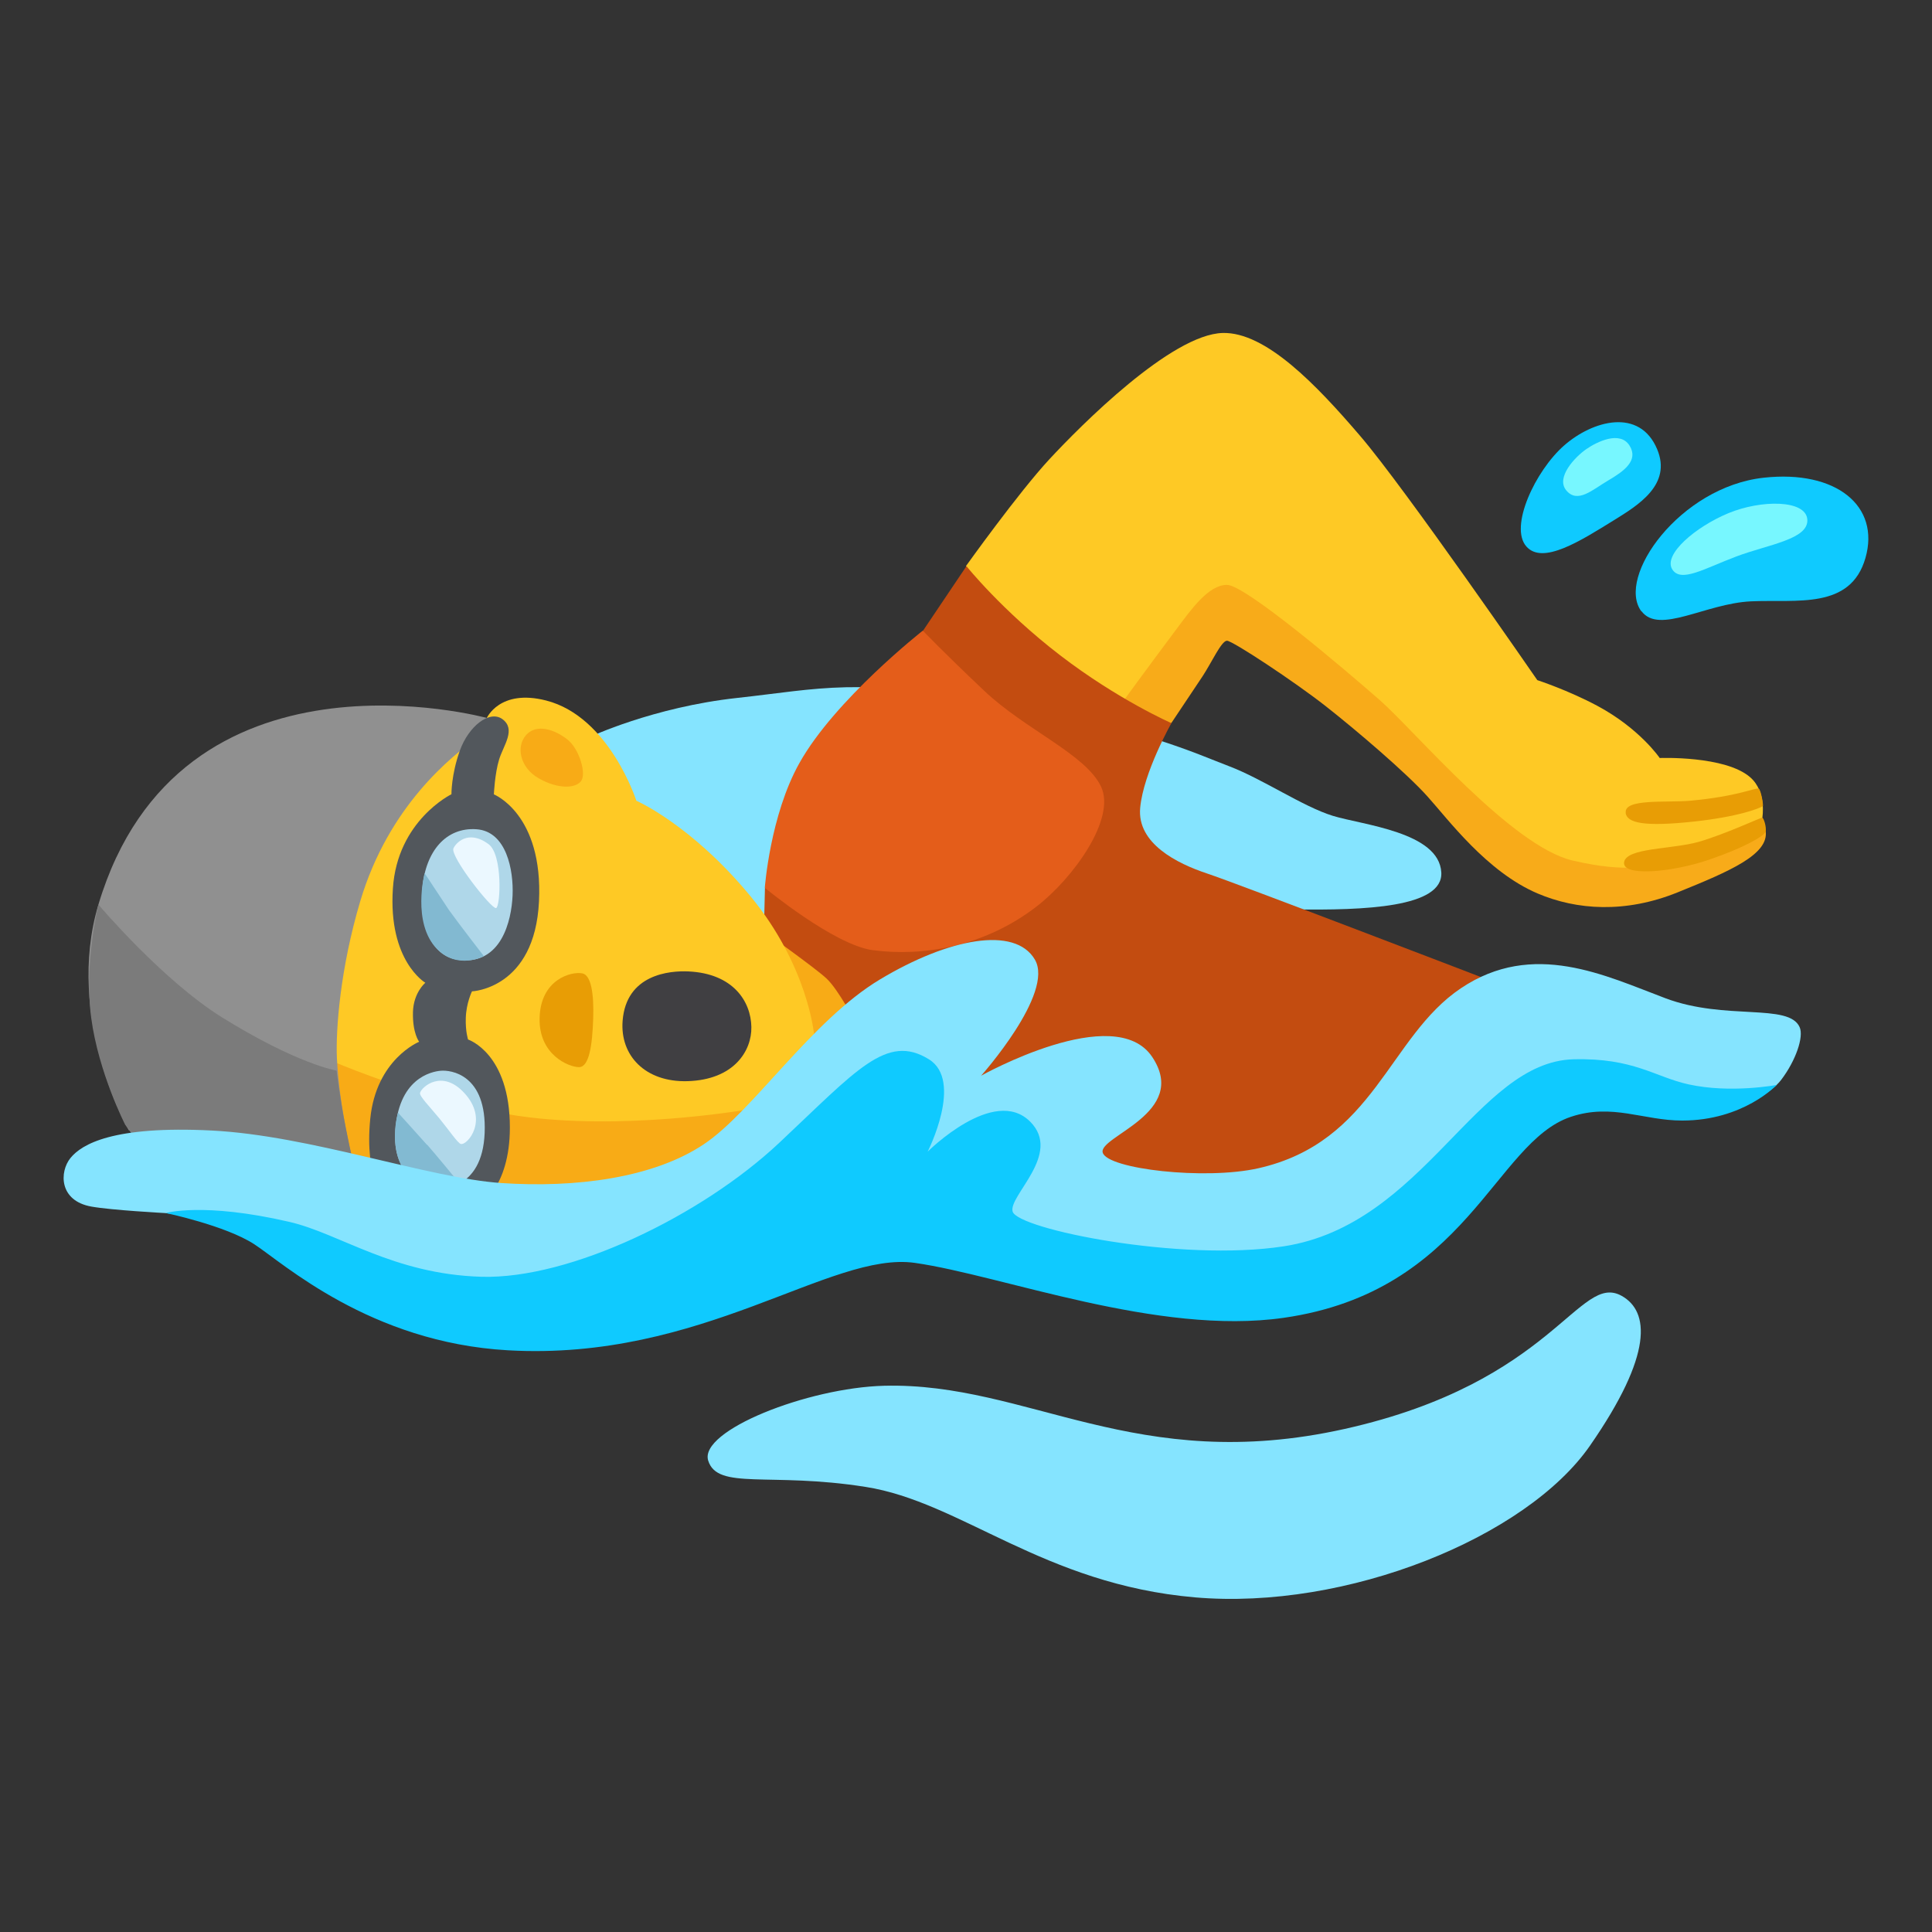 <?xml version="1.0" encoding="utf-8"?>
<!-- Generator: Adobe Illustrator 26.3.1, SVG Export Plug-In . SVG Version: 6.00 Build 0)  -->
<svg version="1.1" id="a" xmlns="http://www.w3.org/2000/svg" xmlns:xlink="http://www.w3.org/1999/xlink" x="0px" y="0px"
	 viewBox="0 0 128 128" style="enable-background:new 0 0 128 128;" xml:space="preserve">
<rect x="0" y="0" width="128" height="128" fill="#333333" stroke="none"/>
<path style="fill:#85E4FF;" d="M39.05,48.84c0,0,4.21-1.99,9.79-2.6c5.58-0.61,7.8-1.38,17.36,0.31s13,3.37,15.22,4.21
	s4.9,2.68,6.88,3.29s7.04,1.07,7.19,3.75c0.13,2.32-5.05,2.52-9.79,2.45S48.98,61.4,48.98,61.4l-8.49-6.73l-1.45-5.81L39.05,48.84z"
	/>
<polygon style="fill:#F8AB16;" points="50.64,62.57 53,61.91 59.9,66.25 52.34,69.4 "/>
<path style="fill:#F8AB19;" d="M70.89,46.95l6.71,0.96l2.07-3.1c0.59-0.89,1.25-2.36,1.62-2.36s4.5,2.73,6.56,4.35
	s5.3,4.39,6.7,5.94s3.94,5.01,7.31,6.45c2.6,1.11,5.83,1.33,9.29-0.07s6.05-2.51,5.83-4.06s-8.26-3.02-8.26-3.02L80.4,30.36
	L70.89,46.95L70.89,46.95z"/>
<path style="fill:#FEC925;" d="M74.26,46.67c0,0,1.7-2.34,3.61-4.89c1.08-1.45,2.2-3.03,3.42-3.03s7.85,5.64,10.13,7.64
	s8.71,9.67,12.76,10.62c3.76,0.88,5.06,0.27,5.06,0.27l7.66-2.61l-0.14-0.5c0,0,0.3-1.71-0.8-2.67c-1.66-1.45-6-1.28-6-1.28
	s-1.31-1.94-4.12-3.45c-1.94-1.04-3.99-1.71-3.99-1.71S93.08,32.34,90.13,28.9c-2.94-3.44-6.28-6.91-9.12-6.84
	c-3.41,0.09-9.42,6.14-11.48,8.36S64,37.5,64,37.5l1.3,5.95l8.94,3.22L74.26,46.67z"/>
<g>
	<path style="fill:#E89D05;" d="M107.7,53.85c0.09,0.67,1.19,0.94,4.53,0.58c2.96-0.32,4.35-0.88,4.56-1.02
		c0.06-0.04-0.13-1.11-0.27-1.16c-0.23-0.08-1.35,0.51-4.54,0.8c-1.54,0.14-4.4-0.16-4.27,0.8H107.7z"/>
	<path style="fill:#E89D05;" d="M107.6,57.13c-0.13,0.96,3.15,0.67,5.59-0.16s3.73-1.61,3.79-1.88s-0.11-0.86-0.22-0.92
		c-0.06-0.03-2.51,1.12-4.24,1.61S107.73,56.16,107.6,57.13z"/>
</g>
<path style="fill:#C34C10;" d="M59.53,51.82l-8.85,7.01l-0.07,2.88c0,0,3.32,2.36,4.13,3.1s1.99,3.02,1.99,3.02l16.96,11.36h16.82
	l7.6-14.46c0,0-16.15-6.2-18.14-6.86s-4.65-1.99-4.43-4.35s2.07-5.61,2.07-5.61s-3.54-1.55-7.38-4.5s-6.2-5.9-6.2-5.9l-2.88,4.28
	C61.15,41.79,59.53,51.82,59.53,51.82z"/>
<path style="fill:#E45D1A;" d="M52.96,50.56c-1.94,3.46-2.29,8.26-2.29,8.26s4.59,3.79,7.15,4.13c3.32,0.44,7.38-0.22,10.84-2.88
	c2.42-1.86,5.31-5.83,4.28-7.97s-5.02-3.76-7.74-6.34c-2.73-2.58-4.06-3.98-4.06-3.98S55.31,46.35,52.96,50.56L52.96,50.56z"/>
<path style="fill:#FEC925;" d="M19.76,75.91l2.3-23.85l10.18-4.47c0,0,0.85-1.97,3.94-1.18c4.2,1.07,5.98,6.64,5.98,6.64
	s3.61,1.57,7.49,6.24s4.28,9.22,4.28,9.22l-6.58,12.07l-21.55,0.2L19.76,75.91L19.76,75.91z"/>
<path style="fill:#F8AB16;" d="M17.89,69.51l2.89,0.27c0,0,7.87,3.6,14.83,4.31s14.4-0.66,14.4-0.66l-5.58,9.01l-22.08-4.55
	l-4.46-8.39V69.51z"/>
<path style="fill:#909090;" d="M32.28,47.58c0,0-0.11,0.91-0.64,1.28c-1.71,1.23-5.88,4.51-7.77,10.84
	c-1.34,4.49-1.63,8.56-1.55,10.38c0.15,3.41,1.16,7.28,1.16,7.28L8.53,74.88c0,0-4.26-7.44-2.01-14.95
	c5.37-17.96,25.75-12.36,25.75-12.36L32.28,47.58z"/>
<path style="fill:#7B7B7B;" d="M9.07,75.59l-0.78-1.08c0,0-1.77-3.46-2.25-7.09s0.48-7.49,0.48-7.49s4.23,5.01,8.2,7.48
	c4.99,3.1,7.58,3.52,7.58,3.52s0.21,1.8,0.6,3.75s0.58,2.68,0.58,2.68S9.07,75.59,9.07,75.59z"/>
<path style="fill:#85E4FF;" d="M58.58,91.81c-5.08,0.13-12.28,2.98-11.66,4.96s4.09,0.74,10.42,1.74
	c6.33,0.99,11.78,6.45,21.83,7.32s21.95-3.97,26.17-10.05c4.22-6.08,3.92-8.9,2.11-9.92c-2.85-1.61-4.47,5.71-18.36,8.81
	C75.24,97.76,68.13,91.57,58.58,91.81L58.58,91.81z"/>
<path style="fill:#52575C;" d="M33.28,47.64c-0.85-0.61-2.23,0.47-2.81,2.08s-0.56,2.9-0.56,2.9s-3.59,1.74-3.88,6.25
	c-0.32,4.8,2.15,6.24,2.15,6.24s-0.78,0.64-0.82,1.93c-0.04,1.41,0.41,1.98,0.41,1.98s-2.85,1.15-3.24,5.11s0.98,5.43,0.98,5.43
	l6.2,0.33c0,0,2.07-1.15,2.07-5.19c0-4.93-2.77-5.83-2.77-5.83s-0.18-0.54-0.15-1.43c0.03-0.99,0.41-1.76,0.41-1.76
	s4.16-0.16,4.44-5.96s-2.99-7.09-2.99-7.09s0.06-1.38,0.35-2.32S34.21,48.32,33.28,47.64z"/>
<path style="fill:#403F42;" d="M41.25,67.63c-0.18,2.31,1.51,4.08,4.3,4c3.07-0.09,4.26-2,4.23-3.59c-0.03-1.7-1.21-3.54-4.16-3.68
	C44.36,64.3,41.49,64.55,41.25,67.63z"/>
<path style="fill:#AFD7E9;" d="M28.79,78.75c0.3,0.04,3.17,0.19,3.32-3.7c0.15-3.89-2.26-4.17-2.91-4.11
	c-0.6,0.05-2.88,0.49-3.02,4.19c-0.11,3.09,2.3,3.58,2.6,3.62L28.79,78.75z"/>
<path style="fill:#EBF8FF;" d="M27.83,72.4c-0.07,0.21,0.65,0.93,1.29,1.71s1.2,1.62,1.41,1.68c0.43,0.11,1.9-1.6,0.21-3.4
	C29.29,70.84,27.96,71.98,27.83,72.4L27.83,72.4z"/>
<path style="fill:#82BAD2;" d="M28.3,75.84c0.5,0.56,2.15,2.57,2.15,2.57s-1.97,1.1-3.36-0.45c-1.51-1.69-0.72-4.24-0.72-4.24
	s1.32,1.45,1.92,2.13L28.3,75.84z"/>
<path style="fill:#AFD7E9;" d="M27.98,58.85c-0.11,1.25,0.04,4.46,2.43,4.75c2.81,0.34,3.48-2.61,3.55-4.28s-0.4-4.24-2.39-4.38
	S28.2,56.35,27.98,58.85z"/>
<path style="fill:#EBF8FF;" d="M30.04,56.21c-0.22,0.54,2.54,4.06,2.83,3.95s0.45-3.54-0.51-4.24
	C30.98,54.91,30.16,55.91,30.04,56.21z"/>
<path style="fill:#82B9D1;" d="M29.75,60.3c0.76,1.05,2.31,3.05,2.31,3.05s-1.74,0.93-3.12-0.49c-1.66-1.72-0.81-5.01-0.81-5.01
	S29.75,60.3,29.75,60.3z"/>
<g>
	<path style="fill:#E89D05;" d="M38.59,64.49c-0.72-0.15-2.78,0.38-2.84,2.96c-0.06,2.43,1.93,3.25,2.61,3.25s0.88-1.47,0.94-3.19
		S39.15,64.61,38.59,64.49L38.59,64.49z"/>
	<path style="fill:#F8AB16;" d="M34.84,48.72c-0.65,0.74-0.41,2.13,0.86,2.85s2.41,0.67,2.79,0.19s-0.1-2.13-0.89-2.76
		s-2.03-1.11-2.76-0.29L34.84,48.72z"/>
</g>
<path style="fill:#85E4FF;" d="M25.94,85.83l-9.02-4.63l-5.96-0.83c0,0-3.56-0.19-4.9-0.43c-2.16-0.38-2.13-2.31-1.39-3.22
	s2.81-2.15,9.35-1.82s14.32,3.15,19.2,3.48s10.05-0.32,13.41-2.57c3.23-2.15,7.12-8.19,11.67-10.92c4.55-2.73,8.94-3.56,10.26-1.32
	c1.32,2.23-3.56,7.7-3.56,7.7s8.86-4.97,11.34-1.24s-3.61,5.26-3.28,6.34s6.76,1.83,10.31,1.03c7.7-1.74,8.61-8.69,13.41-11.92
	s9.6-0.83,13.57,0.66s8.16,0.3,8.88,1.91c0.29,0.64-0.26,2.23-1.22,3.49c-0.72,0.95-2.24,1.51-2.24,1.51l-11.96-0.87L90.82,83.85
	l-14.81,0.74l-16.22-3.81L38.93,86.9L25.94,85.83L25.94,85.83z"/>
<path style="fill:#0FCAFF;" d="M10.96,80.36c0,0,3.97,0.83,5.88,2.07s7.67,6.51,16.8,7.03c12.91,0.74,21.38-6.59,26.98-5.79
	c5.79,0.83,16.1,4.83,24.42,3.64c12.17-1.74,13.98-11.64,19.04-13.32c2.73-0.91,4.8,0.25,7.37,0.25c4.06,0,6.26-2.36,6.26-2.36
	s-3.04,0.58-5.85-0.04c-2.22-0.49-3.62-1.76-7.61-1.66c-6.46,0.17-9.89,10.95-19.19,12.39c-6.87,1.06-17.64-1.14-17.97-2.3
	c-0.3-1.04,3.31-3.81,1.16-5.96c-2.4-2.4-6.79,1.99-6.79,1.99s2.39-4.7,0.08-6.12c-2.81-1.74-4.8,0.74-9.93,5.55
	s-13.82,9.02-19.7,8.86c-5.88-0.17-9.4-2.87-12.75-3.64c-5.71-1.32-8.19-0.58-8.19-0.58L10.96,80.36z"/>
<path style="fill:#0FCAFF;" d="M108.76,40.5c1.17,1.55,4.24-0.52,7.25-0.66s6.59,0.57,7.58-2.87s-1.93-5.85-6.74-5.32
	c-5.56,0.61-9.8,6.59-8.1,8.86L108.76,40.5z"/>
<path style="fill:#0FCAFF;" d="M101.13,36.21c1.08,1.22,3.56-0.36,5.79-1.74c1.6-0.99,3.86-2.36,2.87-4.71
	c-1.16-2.76-4.27-1.91-6.17-0.24S99.97,34.91,101.13,36.21L101.13,36.21z"/>
<path style="fill:#77F7FF;" d="M103.77,32.49c0.75,0.9,1.74-0.05,2.78-0.66s2.03-1.32,1.41-2.31s-2.12-0.28-2.87,0.24
	S103.06,31.64,103.77,32.49z"/>
<path style="fill:#77F7FF;" d="M110.79,37.72c0.57,0.91,2.12-0.05,4.24-0.85s4.8-1.13,4.71-2.45s-3.06-1.32-5.23-0.42
	S110.18,36.73,110.79,37.72z"/>
</svg>
